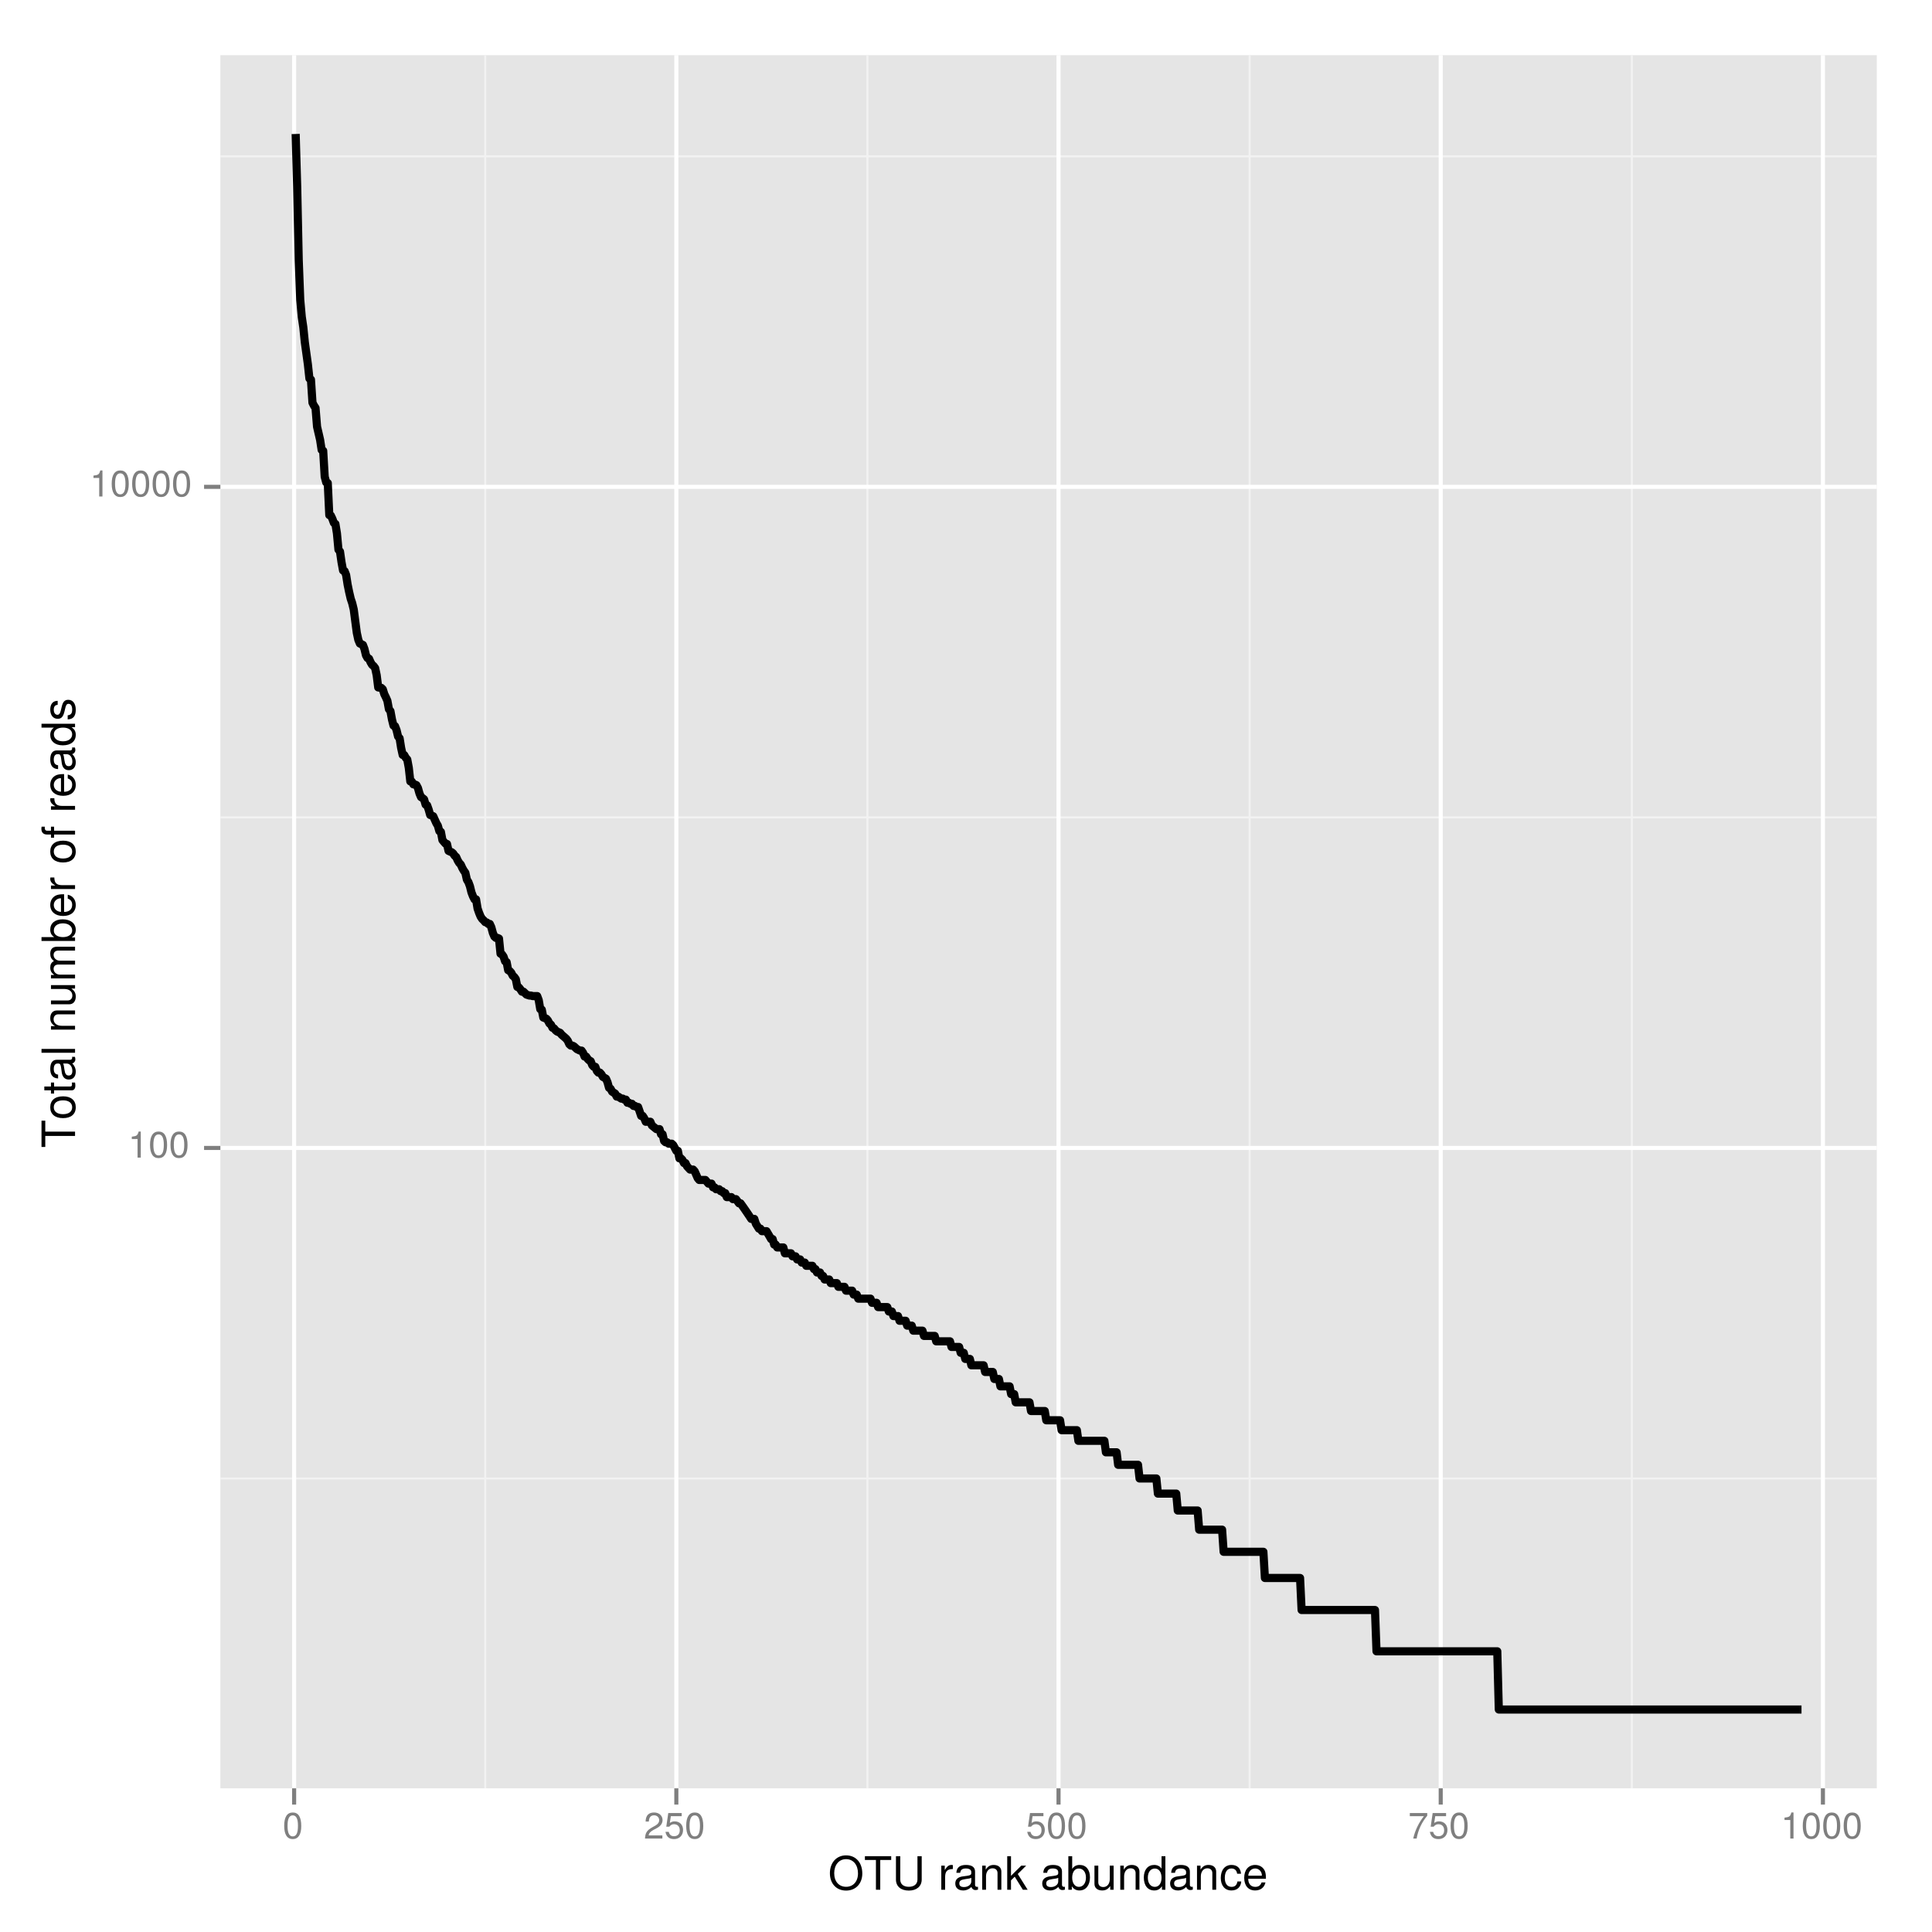 <?xml version="1.0" encoding="UTF-8"?>
<svg xmlns="http://www.w3.org/2000/svg" xmlns:xlink="http://www.w3.org/1999/xlink" width="504pt" height="504pt" viewBox="0 0 504 504" version="1.1">
<defs>
<g>
<symbol overflow="visible" id="glyph0-0">
<path style="stroke:none;" d=""/>
</symbol>
<symbol overflow="visible" id="glyph0-1">
<path style="stroke:none;" d="M 3.328 0 L 3.328 -6.797 L 2.766 -6.797 C 2.469 -5.75 2.281 -5.609 0.984 -5.453 L 0.984 -4.844 L 2.484 -4.844 L 2.484 0 Z "/>
</symbol>
<symbol overflow="visible" id="glyph0-2">
<path style="stroke:none;" d="M 4.859 -3.266 C 4.859 -5.625 4.109 -6.797 2.641 -6.797 C 1.172 -6.797 0.406 -5.609 0.406 -3.328 C 0.406 -1.031 1.188 0.141 2.641 0.141 C 4.078 0.141 4.859 -1.031 4.859 -3.266 Z M 4 -3.344 C 4 -1.422 3.562 -0.562 2.625 -0.562 C 1.734 -0.562 1.281 -1.453 1.281 -3.312 C 1.281 -5.188 1.734 -6.047 2.641 -6.047 C 3.547 -6.047 4 -5.172 4 -3.344 Z "/>
</symbol>
<symbol overflow="visible" id="glyph0-3">
<path style="stroke:none;" d="M 4.906 -4.812 C 4.906 -5.953 4.016 -6.797 2.719 -6.797 C 1.328 -6.797 0.531 -6.094 0.484 -4.438 L 1.328 -4.438 C 1.391 -5.578 1.859 -6.062 2.703 -6.062 C 3.469 -6.062 4.031 -5.516 4.031 -4.781 C 4.031 -4.25 3.719 -3.797 3.125 -3.438 L 2.234 -2.938 C 0.812 -2.141 0.406 -1.5 0.328 0 L 4.859 0 L 4.859 -0.828 L 1.281 -0.828 C 1.359 -1.391 1.672 -1.75 2.5 -2.234 L 3.469 -2.75 C 4.406 -3.266 4.906 -3.969 4.906 -4.812 Z "/>
</symbol>
<symbol overflow="visible" id="glyph0-4">
<path style="stroke:none;" d="M 4.922 -2.25 C 4.922 -3.594 4.031 -4.484 2.719 -4.484 C 2.25 -4.484 1.859 -4.359 1.469 -4.062 L 1.734 -5.828 L 4.562 -5.828 L 4.562 -6.656 L 1.062 -6.656 L 0.547 -3.094 L 1.328 -3.094 C 1.719 -3.562 2.047 -3.734 2.578 -3.734 C 3.484 -3.734 4.062 -3.141 4.062 -2.141 C 4.062 -1.156 3.484 -0.609 2.578 -0.609 C 1.828 -0.609 1.375 -0.984 1.188 -1.75 L 0.328 -1.75 C 0.609 -0.391 1.375 0.141 2.594 0.141 C 3.969 0.141 4.922 -0.812 4.922 -2.25 Z "/>
</symbol>
<symbol overflow="visible" id="glyph0-5">
<path style="stroke:none;" d="M 4.984 -5.953 L 4.984 -6.656 L 0.438 -6.656 L 0.438 -5.828 L 4.109 -5.828 C 2.766 -4.109 1.797 -2.125 1.328 0 L 2.219 0 C 2.594 -2.203 3.562 -4.25 4.984 -5.953 Z "/>
</symbol>
<symbol overflow="visible" id="glyph1-0">
<path style="stroke:none;" d=""/>
</symbol>
<symbol overflow="visible" id="glyph1-1">
<path style="stroke:none;" d="M 8.906 -4.234 C 8.906 -7.062 7.234 -8.969 4.672 -8.969 C 2.156 -8.969 0.453 -7.047 0.453 -4.312 C 0.453 -1.578 2.156 0.219 4.688 0.219 C 7.25 0.219 8.906 -1.672 8.906 -4.234 Z M 7.781 -4.266 C 7.781 -2.141 6.531 -0.766 4.688 -0.766 C 2.812 -0.766 1.578 -2.141 1.578 -4.312 C 1.578 -6.469 2.812 -7.984 4.672 -7.984 C 6.562 -7.984 7.781 -6.469 7.781 -4.266 Z "/>
</symbol>
<symbol overflow="visible" id="glyph1-2">
<path style="stroke:none;" d="M 7.109 -7.766 L 7.109 -8.75 L 0.25 -8.75 L 0.25 -7.766 L 3.125 -7.766 L 3.125 0 L 4.25 0 L 4.25 -7.766 Z "/>
</symbol>
<symbol overflow="visible" id="glyph1-3">
<path style="stroke:none;" d="M 7.734 -2.656 L 7.734 -8.75 L 6.625 -8.75 L 6.625 -2.656 C 6.625 -1.484 5.766 -0.766 4.375 -0.766 C 3.062 -0.766 2.141 -1.391 2.141 -2.656 L 2.141 -8.75 L 1.016 -8.75 L 1.016 -2.656 C 1.016 -0.891 2.297 0.219 4.375 0.219 C 6.422 0.219 7.734 -0.906 7.734 -2.656 Z "/>
</symbol>
<symbol overflow="visible" id="glyph1-4">
<path style="stroke:none;" d=""/>
</symbol>
<symbol overflow="visible" id="glyph1-5">
<path style="stroke:none;" d="M 3.859 -5.406 L 3.859 -6.438 C 3.688 -6.453 3.594 -6.469 3.469 -6.469 C 2.812 -6.469 2.328 -6.078 1.75 -5.141 L 1.75 -6.281 L 0.844 -6.281 L 0.844 0 L 1.844 0 L 1.844 -3.266 C 1.844 -4.688 2.297 -5.391 3.859 -5.406 Z "/>
</symbol>
<symbol overflow="visible" id="glyph1-6">
<path style="stroke:none;" d="M 6.422 -0.031 L 6.422 -0.781 C 6.312 -0.75 6.266 -0.75 6.203 -0.75 C 5.859 -0.75 5.656 -0.938 5.656 -1.25 L 5.656 -4.75 C 5.656 -5.875 4.844 -6.469 3.297 -6.469 C 1.781 -6.469 0.844 -5.875 0.781 -4.422 L 1.781 -4.422 C 1.875 -5.203 2.328 -5.547 3.266 -5.547 C 4.156 -5.547 4.672 -5.203 4.672 -4.609 L 4.672 -4.344 C 4.672 -3.922 4.422 -3.75 3.625 -3.641 C 2.203 -3.469 1.984 -3.422 1.609 -3.266 C 0.875 -2.969 0.5 -2.406 0.5 -1.625 C 0.5 -0.484 1.297 0.188 2.562 0.188 C 3.375 0.188 4.156 -0.156 4.703 -0.75 C 4.812 -0.266 5.25 0.078 5.734 0.078 C 5.938 0.078 6.094 0.062 6.422 -0.031 Z M 4.672 -2.172 C 4.672 -1.266 3.75 -0.703 2.781 -0.703 C 2 -0.703 1.547 -0.969 1.547 -1.656 C 1.547 -2.312 1.984 -2.609 3.062 -2.766 C 4.109 -2.906 4.328 -2.953 4.672 -3.109 Z "/>
</symbol>
<symbol overflow="visible" id="glyph1-7">
<path style="stroke:none;" d="M 5.844 0 L 5.844 -4.75 C 5.844 -5.797 5.062 -6.469 3.859 -6.469 C 2.922 -6.469 2.312 -6.109 1.766 -5.234 L 1.766 -6.281 L 0.844 -6.281 L 0.844 0 L 1.844 0 L 1.844 -3.469 C 1.844 -4.75 2.531 -5.594 3.547 -5.594 C 4.344 -5.594 4.844 -5.109 4.844 -4.359 L 4.844 0 Z "/>
</symbol>
<symbol overflow="visible" id="glyph1-8">
<path style="stroke:none;" d="M 6.031 0 L 3.453 -4.109 L 5.641 -6.281 L 4.359 -6.281 L 1.688 -3.625 L 1.688 -8.75 L 0.703 -8.75 L 0.703 0 L 1.688 0 L 1.688 -2.453 L 2.656 -3.406 L 4.781 0 Z "/>
</symbol>
<symbol overflow="visible" id="glyph1-9">
<path style="stroke:none;" d="M 6.281 -3.219 C 6.281 -5.25 5.25 -6.469 3.594 -6.469 C 2.719 -6.469 2.109 -6.141 1.641 -5.438 L 1.641 -8.75 L 0.641 -8.75 L 0.641 0 L 1.547 0 L 1.547 -0.906 C 2.031 -0.172 2.656 0.188 3.547 0.188 C 5.203 0.188 6.281 -1.172 6.281 -3.219 Z M 5.234 -3.156 C 5.234 -1.734 4.484 -0.75 3.391 -0.75 C 2.344 -0.75 1.641 -1.719 1.641 -3.141 C 1.641 -4.625 2.344 -5.578 3.391 -5.531 C 4.516 -5.531 5.234 -4.562 5.234 -3.156 Z "/>
</symbol>
<symbol overflow="visible" id="glyph1-10">
<path style="stroke:none;" d="M 5.781 0 L 5.781 -6.281 L 4.781 -6.281 L 4.781 -2.812 C 4.781 -1.531 4.109 -0.703 3.078 -0.703 C 2.281 -0.703 1.781 -1.172 1.781 -1.938 L 1.781 -6.281 L 0.781 -6.281 L 0.781 -1.531 C 0.781 -0.484 1.562 0.188 2.781 0.188 C 3.703 0.188 4.297 -0.141 4.891 -0.969 L 4.891 0 Z "/>
</symbol>
<symbol overflow="visible" id="glyph1-11">
<path style="stroke:none;" d="M 5.938 0 L 5.938 -8.75 L 4.938 -8.75 L 4.938 -5.5 C 4.531 -6.125 3.859 -6.469 3.016 -6.469 C 1.375 -6.469 0.312 -5.203 0.312 -3.203 C 0.312 -1.078 1.359 0.188 3.047 0.188 C 3.906 0.188 4.516 -0.141 5.047 -0.922 L 5.047 0 Z M 4.938 -3.125 C 4.938 -1.672 4.25 -0.75 3.188 -0.75 C 2.094 -0.75 1.359 -1.688 1.359 -3.141 C 1.359 -4.609 2.094 -5.531 3.188 -5.531 C 4.266 -5.531 4.938 -4.578 4.938 -3.125 Z "/>
</symbol>
<symbol overflow="visible" id="glyph1-12">
<path style="stroke:none;" d="M 5.719 -2.156 L 4.719 -2.156 C 4.547 -1.156 4.031 -0.75 3.188 -0.75 C 2.078 -0.75 1.422 -1.594 1.422 -3.078 C 1.422 -4.656 2.062 -5.547 3.156 -5.547 C 4 -5.547 4.531 -5.047 4.641 -4.172 L 5.656 -4.172 C 5.531 -5.719 4.578 -6.469 3.172 -6.469 C 1.469 -6.469 0.375 -5.172 0.375 -3.078 C 0.375 -1.062 1.453 0.188 3.156 0.188 C 4.656 0.188 5.609 -0.719 5.719 -2.156 Z "/>
</symbol>
<symbol overflow="visible" id="glyph1-13">
<path style="stroke:none;" d="M 6.156 -2.859 C 6.156 -3.766 6.078 -4.344 5.906 -4.812 C 5.5 -5.844 4.531 -6.469 3.359 -6.469 C 1.609 -6.469 0.484 -5.172 0.484 -3.109 C 0.484 -1.047 1.578 0.188 3.344 0.188 C 4.781 0.188 5.766 -0.641 6.031 -1.906 L 5.016 -1.906 C 4.734 -1.078 4.172 -0.75 3.375 -0.75 C 2.328 -0.75 1.547 -1.422 1.531 -2.859 Z M 5.094 -3.75 C 5.094 -3.75 5.094 -3.703 5.078 -3.672 L 1.547 -3.672 C 1.625 -4.781 2.344 -5.547 3.344 -5.547 C 4.328 -5.547 5.094 -4.734 5.094 -3.75 Z "/>
</symbol>
<symbol overflow="visible" id="glyph2-0">
<path style="stroke:none;" d=""/>
</symbol>
<symbol overflow="visible" id="glyph2-1">
<path style="stroke:none;" d="M -7.766 -7.109 L -8.75 -7.109 L -8.75 -0.25 L -7.766 -0.25 L -7.766 -3.125 L 0 -3.125 L 0 -4.25 L -7.766 -4.25 Z "/>
</symbol>
<symbol overflow="visible" id="glyph2-2">
<path style="stroke:none;" d="M -3.094 -6.125 C -5.266 -6.125 -6.469 -5.078 -6.469 -3.266 C -6.469 -1.5 -5.25 -0.438 -3.141 -0.438 C -1.031 -0.438 0.188 -1.484 0.188 -3.281 C 0.188 -5.047 -1.031 -6.125 -3.094 -6.125 Z M -3.109 -5.078 C -1.625 -5.078 -0.75 -4.375 -0.75 -3.281 C -0.75 -2.156 -1.625 -1.469 -3.141 -1.469 C -4.656 -1.469 -5.547 -2.156 -5.547 -3.281 C -5.547 -4.406 -4.672 -5.078 -3.109 -5.078 Z "/>
</symbol>
<symbol overflow="visible" id="glyph2-3">
<path style="stroke:none;" d="M 0 -3.047 L -0.844 -3.047 C -0.797 -2.922 -0.797 -2.766 -0.797 -2.562 C -0.797 -2.141 -0.906 -2.016 -1.359 -2.016 L -5.469 -2.016 L -5.469 -3.047 L -6.281 -3.047 L -6.281 -2.016 L -8.016 -2.016 L -8.016 -1.016 L -6.281 -1.016 L -6.281 -0.172 L -5.469 -0.172 L -5.469 -1.016 L -0.906 -1.016 C -0.281 -1.016 0.078 -1.453 0.078 -2.234 C 0.078 -2.469 0.062 -2.719 0 -3.047 Z "/>
</symbol>
<symbol overflow="visible" id="glyph2-4">
<path style="stroke:none;" d="M -0.031 -6.422 L -0.781 -6.422 C -0.75 -6.312 -0.75 -6.266 -0.75 -6.203 C -0.75 -5.859 -0.938 -5.656 -1.25 -5.656 L -4.75 -5.656 C -5.875 -5.656 -6.469 -4.844 -6.469 -3.297 C -6.469 -1.781 -5.875 -0.844 -4.422 -0.781 L -4.422 -1.781 C -5.203 -1.875 -5.547 -2.328 -5.547 -3.266 C -5.547 -4.156 -5.203 -4.672 -4.609 -4.672 L -4.344 -4.672 C -3.922 -4.672 -3.75 -4.422 -3.641 -3.625 C -3.469 -2.203 -3.422 -1.984 -3.266 -1.609 C -2.969 -0.875 -2.406 -0.5 -1.625 -0.5 C -0.484 -0.5 0.188 -1.297 0.188 -2.562 C 0.188 -3.375 -0.156 -4.156 -0.75 -4.703 C -0.266 -4.812 0.078 -5.25 0.078 -5.734 C 0.078 -5.938 0.062 -6.094 -0.031 -6.422 Z M -2.172 -4.672 C -1.266 -4.672 -0.703 -3.75 -0.703 -2.781 C -0.703 -2 -0.969 -1.547 -1.656 -1.547 C -2.312 -1.547 -2.609 -1.984 -2.766 -3.062 C -2.906 -4.109 -2.953 -4.328 -3.109 -4.672 Z "/>
</symbol>
<symbol overflow="visible" id="glyph2-5">
<path style="stroke:none;" d="M 0 -1.812 L -8.75 -1.812 L -8.75 -0.812 L 0 -0.812 Z "/>
</symbol>
<symbol overflow="visible" id="glyph2-6">
<path style="stroke:none;" d=""/>
</symbol>
<symbol overflow="visible" id="glyph2-7">
<path style="stroke:none;" d="M 0 -5.844 L -4.75 -5.844 C -5.797 -5.844 -6.469 -5.062 -6.469 -3.859 C -6.469 -2.922 -6.109 -2.312 -5.234 -1.766 L -6.281 -1.766 L -6.281 -0.844 L 0 -0.844 L 0 -1.844 L -3.469 -1.844 C -4.75 -1.844 -5.594 -2.531 -5.594 -3.547 C -5.594 -4.344 -5.109 -4.844 -4.359 -4.844 L 0 -4.844 Z "/>
</symbol>
<symbol overflow="visible" id="glyph2-8">
<path style="stroke:none;" d="M 0 -5.781 L -6.281 -5.781 L -6.281 -4.781 L -2.812 -4.781 C -1.531 -4.781 -0.703 -4.109 -0.703 -3.078 C -0.703 -2.281 -1.172 -1.781 -1.938 -1.781 L -6.281 -1.781 L -6.281 -0.781 L -1.531 -0.781 C -0.484 -0.781 0.188 -1.562 0.188 -2.781 C 0.188 -3.703 -0.141 -4.297 -0.969 -4.891 L 0 -4.891 Z "/>
</symbol>
<symbol overflow="visible" id="glyph2-9">
<path style="stroke:none;" d="M 0 -9.125 L -4.719 -9.125 C -5.844 -9.125 -6.469 -8.5 -6.469 -7.312 C -6.469 -6.484 -6.219 -5.969 -5.516 -5.391 C -6.188 -5.016 -6.469 -4.516 -6.469 -3.703 C -6.469 -2.859 -6.156 -2.297 -5.406 -1.766 L -6.281 -1.766 L -6.281 -0.859 L 0 -0.859 L 0 -1.844 L -3.953 -1.844 C -4.859 -1.844 -5.594 -2.516 -5.594 -3.328 C -5.594 -4.062 -5.141 -4.484 -4.328 -4.484 L 0 -4.484 L 0 -5.484 L -3.953 -5.484 C -4.859 -5.484 -5.594 -6.156 -5.594 -6.969 C -5.594 -7.703 -5.125 -8.125 -4.328 -8.125 L 0 -8.125 Z "/>
</symbol>
<symbol overflow="visible" id="glyph2-10">
<path style="stroke:none;" d="M -3.219 -6.281 C -5.25 -6.281 -6.469 -5.25 -6.469 -3.594 C -6.469 -2.719 -6.141 -2.109 -5.438 -1.641 L -8.75 -1.641 L -8.75 -0.641 L 0 -0.641 L 0 -1.547 L -0.906 -1.547 C -0.172 -2.031 0.188 -2.656 0.188 -3.547 C 0.188 -5.203 -1.172 -6.281 -3.219 -6.281 Z M -3.156 -5.234 C -1.734 -5.234 -0.75 -4.484 -0.75 -3.391 C -0.75 -2.344 -1.719 -1.641 -3.141 -1.641 C -4.625 -1.641 -5.578 -2.344 -5.531 -3.391 C -5.531 -4.516 -4.562 -5.234 -3.156 -5.234 Z "/>
</symbol>
<symbol overflow="visible" id="glyph2-11">
<path style="stroke:none;" d="M -2.859 -6.156 C -3.766 -6.156 -4.344 -6.078 -4.812 -5.906 C -5.844 -5.5 -6.469 -4.531 -6.469 -3.359 C -6.469 -1.609 -5.172 -0.484 -3.109 -0.484 C -1.047 -0.484 0.188 -1.578 0.188 -3.344 C 0.188 -4.781 -0.641 -5.766 -1.906 -6.031 L -1.906 -5.016 C -1.078 -4.734 -0.75 -4.172 -0.75 -3.375 C -0.75 -2.328 -1.422 -1.547 -2.859 -1.531 Z M -3.75 -5.094 C -3.75 -5.094 -3.703 -5.094 -3.672 -5.078 L -3.672 -1.547 C -4.781 -1.625 -5.547 -2.344 -5.547 -3.344 C -5.547 -4.328 -4.734 -5.094 -3.75 -5.094 Z "/>
</symbol>
<symbol overflow="visible" id="glyph2-12">
<path style="stroke:none;" d="M -5.406 -3.859 L -6.438 -3.859 C -6.453 -3.688 -6.469 -3.594 -6.469 -3.469 C -6.469 -2.812 -6.078 -2.328 -5.141 -1.75 L -6.281 -1.75 L -6.281 -0.844 L 0 -0.844 L 0 -1.844 L -3.266 -1.844 C -4.688 -1.844 -5.391 -2.297 -5.406 -3.859 Z "/>
</symbol>
<symbol overflow="visible" id="glyph2-13">
<path style="stroke:none;" d="M -5.469 -3.094 L -6.281 -3.094 L -6.281 -2.047 L -7.266 -2.047 C -7.688 -2.047 -7.906 -2.297 -7.906 -2.75 C -7.906 -2.828 -7.906 -2.875 -7.891 -3.094 L -8.719 -3.094 C -8.766 -2.875 -8.781 -2.734 -8.781 -2.531 C -8.781 -1.609 -8.25 -1.062 -7.359 -1.062 L -6.281 -1.062 L -6.281 -0.219 L -5.469 -0.219 L -5.469 -1.062 L 0 -1.062 L 0 -2.047 L -5.469 -2.047 Z "/>
</symbol>
<symbol overflow="visible" id="glyph2-14">
<path style="stroke:none;" d="M 0 -5.938 L -8.75 -5.938 L -8.75 -4.938 L -5.5 -4.938 C -6.125 -4.531 -6.469 -3.859 -6.469 -3.016 C -6.469 -1.375 -5.203 -0.312 -3.203 -0.312 C -1.078 -0.312 0.188 -1.359 0.188 -3.047 C 0.188 -3.906 -0.141 -4.516 -0.922 -5.047 L 0 -5.047 Z M -3.125 -4.938 C -1.672 -4.938 -0.75 -4.25 -0.75 -3.188 C -0.75 -2.094 -1.688 -1.359 -3.141 -1.359 C -4.609 -1.359 -5.531 -2.094 -5.531 -3.188 C -5.531 -4.266 -4.578 -4.938 -3.125 -4.938 Z "/>
</symbol>
<symbol overflow="visible" id="glyph2-15">
<path style="stroke:none;" d="M -1.766 -5.516 C -2.703 -5.516 -3.172 -4.984 -3.469 -3.734 L -3.703 -2.766 C -3.891 -1.953 -4.156 -1.609 -4.594 -1.609 C -5.172 -1.609 -5.547 -2.125 -5.547 -2.938 C -5.547 -3.75 -5.203 -4.172 -4.531 -4.203 L -4.531 -5.25 C -5.766 -5.25 -6.469 -4.422 -6.469 -2.969 C -6.469 -1.516 -5.719 -0.562 -4.547 -0.562 C -3.562 -0.562 -3.094 -1.062 -2.734 -2.562 L -2.516 -3.484 C -2.344 -4.188 -2.141 -4.469 -1.688 -4.469 C -1.094 -4.469 -0.75 -3.875 -0.75 -3 C -0.75 -2.094 -0.953 -1.594 -1.922 -1.469 L -1.922 -0.406 C -0.469 -0.453 0.188 -1.266 0.188 -2.922 C 0.188 -4.5 -0.547 -5.516 -1.766 -5.516 Z "/>
</symbol>
</g>
<clipPath id="clip1">
  <path d="M 57.488 14.398 L 490 14.398 L 490 467 L 57.488 467 Z "/>
</clipPath>
<clipPath id="clip2">
  <path d="M 57.488 385 L 490 385 L 490 386 L 57.488 386 Z "/>
</clipPath>
<clipPath id="clip3">
  <path d="M 57.488 212 L 490 212 L 490 214 L 57.488 214 Z "/>
</clipPath>
<clipPath id="clip4">
  <path d="M 57.488 40 L 490 40 L 490 42 L 57.488 42 Z "/>
</clipPath>
<clipPath id="clip5">
  <path d="M 126 14.398 L 127 14.398 L 127 467 L 126 467 Z "/>
</clipPath>
<clipPath id="clip6">
  <path d="M 226 14.398 L 227 14.398 L 227 467 L 226 467 Z "/>
</clipPath>
<clipPath id="clip7">
  <path d="M 325 14.398 L 327 14.398 L 327 467 L 325 467 Z "/>
</clipPath>
<clipPath id="clip8">
  <path d="M 425 14.398 L 426 14.398 L 426 467 L 425 467 Z "/>
</clipPath>
<clipPath id="clip9">
  <path d="M 57.488 298 L 490.602 298 L 490.602 300 L 57.488 300 Z "/>
</clipPath>
<clipPath id="clip10">
  <path d="M 57.488 126 L 490.602 126 L 490.602 128 L 57.488 128 Z "/>
</clipPath>
<clipPath id="clip11">
  <path d="M 76 14.398 L 78 14.398 L 78 467.512 L 76 467.512 Z "/>
</clipPath>
<clipPath id="clip12">
  <path d="M 175 14.398 L 177 14.398 L 177 467.512 L 175 467.512 Z "/>
</clipPath>
<clipPath id="clip13">
  <path d="M 275 14.398 L 277 14.398 L 277 467.512 L 275 467.512 Z "/>
</clipPath>
<clipPath id="clip14">
  <path d="M 375 14.398 L 377 14.398 L 377 467.512 L 375 467.512 Z "/>
</clipPath>
<clipPath id="clip15">
  <path d="M 475 14.398 L 477 14.398 L 477 467.512 L 475 467.512 Z "/>
</clipPath>
</defs>
<g id="surface224">
<rect x="0" y="0" width="504" height="504" style="fill:rgb(100%,100%,100%);fill-opacity:1;stroke:none;"/>
<rect x="0" y="0" width="504" height="504" style="fill:rgb(100%,100%,100%);fill-opacity:1;stroke:none;"/>
<path style="fill:none;stroke-width:1.063;stroke-linecap:round;stroke-linejoin:round;stroke:rgb(100%,100%,100%);stroke-opacity:1;stroke-miterlimit:10;" d="M 0 504 L 504 504 L 504 0 L 0 0 Z "/>
<g clip-path="url(#clip1)" clip-rule="nonzero">
<path style=" stroke:none;fill-rule:nonzero;fill:rgb(89.804%,89.804%,89.804%);fill-opacity:1;" d="M 57.488 466.512 L 489.602 466.512 L 489.602 14.398 L 57.488 14.398 Z "/>
</g>
<g clip-path="url(#clip2)" clip-rule="nonzero">
<path style="fill:none;stroke-width:0.531;stroke-linecap:butt;stroke-linejoin:round;stroke:rgb(94.902%,94.902%,94.902%);stroke-opacity:1;stroke-miterlimit:10;" d="M 57.488 385.691 L 489.602 385.691 "/>
</g>
<g clip-path="url(#clip3)" clip-rule="nonzero">
<path style="fill:none;stroke-width:0.531;stroke-linecap:butt;stroke-linejoin:round;stroke:rgb(94.902%,94.902%,94.902%);stroke-opacity:1;stroke-miterlimit:10;" d="M 57.488 213.234 L 489.602 213.234 "/>
</g>
<g clip-path="url(#clip4)" clip-rule="nonzero">
<path style="fill:none;stroke-width:0.531;stroke-linecap:butt;stroke-linejoin:round;stroke:rgb(94.902%,94.902%,94.902%);stroke-opacity:1;stroke-miterlimit:10;" d="M 57.488 40.777 L 489.602 40.777 "/>
</g>
<g clip-path="url(#clip5)" clip-rule="nonzero">
<path style="fill:none;stroke-width:0.531;stroke-linecap:butt;stroke-linejoin:round;stroke:rgb(94.902%,94.902%,94.902%);stroke-opacity:1;stroke-miterlimit:10;" d="M 126.582 466.512 L 126.582 14.398 "/>
</g>
<g clip-path="url(#clip6)" clip-rule="nonzero">
<path style="fill:none;stroke-width:0.531;stroke-linecap:butt;stroke-linejoin:round;stroke:rgb(94.902%,94.902%,94.902%);stroke-opacity:1;stroke-miterlimit:10;" d="M 226.285 466.512 L 226.285 14.398 "/>
</g>
<g clip-path="url(#clip7)" clip-rule="nonzero">
<path style="fill:none;stroke-width:0.531;stroke-linecap:butt;stroke-linejoin:round;stroke:rgb(94.902%,94.902%,94.902%);stroke-opacity:1;stroke-miterlimit:10;" d="M 325.988 466.512 L 325.988 14.398 "/>
</g>
<g clip-path="url(#clip8)" clip-rule="nonzero">
<path style="fill:none;stroke-width:0.531;stroke-linecap:butt;stroke-linejoin:round;stroke:rgb(94.902%,94.902%,94.902%);stroke-opacity:1;stroke-miterlimit:10;" d="M 425.691 466.512 L 425.691 14.398 "/>
</g>
<g clip-path="url(#clip9)" clip-rule="nonzero">
<path style="fill:none;stroke-width:1.063;stroke-linecap:butt;stroke-linejoin:round;stroke:rgb(100%,100%,100%);stroke-opacity:1;stroke-miterlimit:10;" d="M 57.488 299.461 L 489.602 299.461 "/>
</g>
<g clip-path="url(#clip10)" clip-rule="nonzero">
<path style="fill:none;stroke-width:1.063;stroke-linecap:butt;stroke-linejoin:round;stroke:rgb(100%,100%,100%);stroke-opacity:1;stroke-miterlimit:10;" d="M 57.488 127.004 L 489.602 127.004 "/>
</g>
<g clip-path="url(#clip11)" clip-rule="nonzero">
<path style="fill:none;stroke-width:1.063;stroke-linecap:butt;stroke-linejoin:round;stroke:rgb(100%,100%,100%);stroke-opacity:1;stroke-miterlimit:10;" d="M 76.73 466.512 L 76.73 14.398 "/>
</g>
<g clip-path="url(#clip12)" clip-rule="nonzero">
<path style="fill:none;stroke-width:1.063;stroke-linecap:butt;stroke-linejoin:round;stroke:rgb(100%,100%,100%);stroke-opacity:1;stroke-miterlimit:10;" d="M 176.434 466.512 L 176.434 14.398 "/>
</g>
<g clip-path="url(#clip13)" clip-rule="nonzero">
<path style="fill:none;stroke-width:1.063;stroke-linecap:butt;stroke-linejoin:round;stroke:rgb(100%,100%,100%);stroke-opacity:1;stroke-miterlimit:10;" d="M 276.137 466.512 L 276.137 14.398 "/>
</g>
<g clip-path="url(#clip14)" clip-rule="nonzero">
<path style="fill:none;stroke-width:1.063;stroke-linecap:butt;stroke-linejoin:round;stroke:rgb(100%,100%,100%);stroke-opacity:1;stroke-miterlimit:10;" d="M 375.84 466.512 L 375.84 14.398 "/>
</g>
<g clip-path="url(#clip15)" clip-rule="nonzero">
<path style="fill:none;stroke-width:1.063;stroke-linecap:butt;stroke-linejoin:round;stroke:rgb(100%,100%,100%);stroke-opacity:1;stroke-miterlimit:10;" d="M 475.543 466.512 L 475.543 14.398 "/>
</g>
<path style="fill:none;stroke-width:2.126;stroke-linecap:butt;stroke-linejoin:round;stroke:rgb(0%,0%,0%);stroke-opacity:1;stroke-miterlimit:1;" d="M 77.129 34.949 L 77.527 48.715 L 77.926 67.82 L 78.324 78.23 L 78.723 82.668 L 79.121 85.359 L 79.52 89.293 L 79.918 92.156 L 80.32 95.07 L 80.719 98.746 L 81.117 99.016 L 81.516 105.047 L 81.914 105.836 L 82.312 106.418 L 82.711 111.32 L 83.109 113.031 L 83.508 114.758 L 83.906 117.367 L 84.309 117.59 L 84.707 124.375 L 85.105 125.855 L 85.504 126.012 L 85.902 134.371 L 86.301 134.488 L 86.699 135.32 L 87.098 136.406 L 87.496 136.672 L 87.895 139.121 L 88.293 143.387 L 88.695 143.883 L 89.094 146.668 L 89.492 148.824 L 89.891 148.98 L 90.289 149.984 L 90.688 152.523 L 91.086 154.461 L 91.484 156.168 L 91.883 157.359 L 92.281 159.004 L 92.684 162.086 L 93.082 165.098 L 93.48 166.922 L 93.879 167.871 L 94.277 168.059 L 94.676 168.238 L 95.074 169.289 L 95.473 170.949 L 95.871 171.656 L 96.27 171.832 L 96.672 172.758 L 97.07 173.426 L 97.469 173.75 L 97.867 174.289 L 98.266 176.148 L 98.664 179.328 L 99.062 179.402 L 99.461 179.434 L 99.859 179.812 L 100.258 181.094 L 100.656 181.895 L 101.059 182.816 L 101.457 185.004 L 101.855 185.504 L 102.254 187.691 L 102.652 189.277 L 103.051 189.434 L 103.449 190.461 L 103.848 192.129 L 104.246 192.598 L 104.645 195.121 L 105.047 196.941 L 105.445 196.965 L 105.844 197.676 L 106.242 198.125 L 106.641 200.285 L 107.039 203.844 L 107.438 203.902 L 107.836 204.609 L 108.234 204.637 L 108.633 204.816 L 109.031 205.574 L 109.434 207.004 L 109.832 207.934 L 110.23 208.195 L 110.629 208.523 L 111.027 209.902 L 111.426 210.074 L 111.824 211.191 L 112.223 212.602 L 112.621 212.75 L 113.02 212.934 L 113.422 213.836 L 113.82 214.723 L 114.219 215.391 L 114.617 216.805 L 115.016 217.012 L 115.414 219.145 L 115.812 219.629 L 116.211 220.078 L 116.609 220.168 L 117.008 221.965 L 117.406 222.156 L 117.809 222.301 L 118.207 222.633 L 118.605 223.215 L 119.004 223.559 L 119.402 224.461 L 119.801 225.121 L 120.199 225.535 L 120.598 226.43 L 120.996 227.129 L 121.395 227.676 L 121.797 229.48 L 122.195 230.121 L 122.594 231.195 L 122.992 232.805 L 123.391 233.828 L 123.789 234.613 L 124.188 234.613 L 124.586 237.008 L 124.984 238.156 L 125.383 239.117 L 125.785 239.719 L 126.184 240.102 L 126.582 240.562 L 126.98 240.641 L 127.379 241.031 L 127.777 241.031 L 128.176 241.91 L 128.574 243.387 L 128.973 244.32 L 129.371 244.664 L 129.77 244.664 L 130.172 244.84 L 130.57 248.785 L 130.969 248.98 L 131.367 249.566 L 131.766 250.773 L 132.164 250.977 L 132.562 253.086 L 132.961 253.305 L 133.359 253.742 L 133.758 254.523 L 134.16 254.863 L 134.559 255.438 L 134.957 257.457 L 135.355 257.578 L 135.754 258.07 L 136.152 258.695 L 136.551 258.695 L 137.348 259.461 L 138.145 259.719 L 138.547 259.719 L 138.945 259.848 L 140.141 259.848 L 140.539 260.906 L 140.938 263.25 L 141.336 263.395 L 141.734 265.449 L 142.133 265.602 L 142.535 265.754 L 142.934 266.211 L 143.332 266.992 L 143.73 267.309 L 144.129 268.109 L 144.527 268.27 L 144.926 268.762 L 145.324 269.094 L 146.121 269.43 L 146.523 269.938 L 146.922 270.277 L 147.32 270.621 L 147.719 270.973 L 148.117 271.5 L 148.516 272.398 L 148.914 272.762 L 149.312 272.762 L 149.711 272.949 L 150.109 273.316 L 150.508 273.691 L 150.91 273.883 L 151.309 274.07 L 151.707 274.07 L 152.105 274.645 L 152.504 275.625 L 152.902 275.625 L 153.301 276.223 L 153.699 276.629 L 154.098 276.832 L 154.496 277.867 L 154.898 278.293 L 155.297 278.293 L 155.695 279.371 L 156.094 279.812 L 156.492 279.812 L 156.891 280.258 L 157.289 280.938 L 157.688 281.164 L 158.086 281.395 L 158.484 282.332 L 158.883 283.781 L 159.285 284.031 L 159.684 284.781 L 160.48 285.289 L 160.879 286.066 L 161.277 286.066 L 161.676 286.332 L 162.074 286.594 L 162.473 286.594 L 162.871 286.863 L 163.273 286.863 L 163.672 287.672 L 164.07 287.672 L 164.469 287.949 L 164.867 287.949 L 165.266 288.504 L 165.664 288.504 L 166.062 288.781 L 166.461 288.781 L 166.859 289.926 L 167.258 291.105 L 167.66 291.105 L 168.059 291.711 L 168.457 292.633 L 169.652 292.633 L 170.051 293.582 L 171.246 294.555 L 172.047 294.555 L 172.445 295.895 L 172.844 295.895 L 173.242 297.637 L 173.641 297.992 L 174.039 297.992 L 174.438 298.355 L 175.234 298.355 L 175.637 298.723 L 176.035 299.461 L 176.434 300.219 L 176.832 300.219 L 177.23 302.18 L 177.629 302.18 L 178.027 302.586 L 178.426 303.406 L 178.824 303.406 L 179.223 304.25 L 179.621 304.676 L 180.023 305.109 L 180.82 305.109 L 181.219 305.547 L 181.617 306.441 L 182.016 307.355 L 182.414 307.82 L 184.012 307.82 L 184.41 308.289 L 184.809 308.766 L 185.605 308.766 L 186.004 309.738 L 186.402 309.738 L 186.801 310.234 L 187.598 310.234 L 187.996 310.738 L 188.398 310.738 L 188.797 311.246 L 189.195 311.246 L 189.594 312.289 L 190.789 312.289 L 191.188 312.82 L 191.984 312.82 L 192.387 313.359 L 192.785 313.906 L 193.184 313.906 L 193.582 314.461 L 193.98 315.023 L 194.379 315.594 L 194.777 316.176 L 195.176 316.766 L 195.574 317.363 L 195.973 317.973 L 196.773 317.973 L 197.172 319.223 L 197.57 319.863 L 197.969 320.512 L 198.367 320.512 L 198.766 321.176 L 199.961 321.176 L 200.359 321.852 L 200.762 322.539 L 201.16 323.238 L 201.559 323.238 L 201.957 324.68 L 202.355 324.68 L 202.754 325.422 L 204.348 325.422 L 204.75 326.949 L 206.344 326.949 L 206.742 327.738 L 207.539 327.738 L 207.938 328.543 L 208.734 328.543 L 209.137 329.367 L 209.934 329.367 L 210.332 330.207 L 211.926 330.207 L 212.324 331.066 L 212.723 331.066 L 213.125 331.949 L 213.922 331.949 L 214.32 332.852 L 214.719 332.852 L 215.117 333.777 L 216.312 333.777 L 216.711 334.723 L 218.309 334.723 L 218.707 335.695 L 220.301 335.695 L 220.699 336.695 L 222.297 336.695 L 222.695 337.723 L 223.492 337.723 L 223.891 338.777 L 227.082 338.777 L 227.48 339.863 L 228.676 339.863 L 229.074 340.98 L 231.469 340.98 L 231.867 342.133 L 232.664 342.133 L 233.062 343.32 L 234.262 343.32 L 234.66 344.551 L 236.254 344.551 L 236.652 345.82 L 237.848 345.82 L 238.25 347.133 L 240.641 347.133 L 241.039 348.496 L 243.832 348.496 L 244.23 349.91 L 247.82 349.91 L 248.219 351.379 L 250.211 351.379 L 250.613 352.906 L 251.41 352.906 L 251.809 354.5 L 253.004 354.5 L 253.402 356.164 L 256.594 356.164 L 256.992 357.906 L 258.988 357.906 L 259.387 359.734 L 260.582 359.734 L 260.98 361.656 L 263.375 361.656 L 263.773 363.68 L 264.57 363.68 L 264.969 365.82 L 268.559 365.82 L 268.957 368.09 L 272.547 368.09 L 272.945 370.508 L 276.535 370.508 L 276.934 373.09 L 280.922 373.09 L 281.32 375.867 L 288.102 375.867 L 288.5 378.863 L 291.289 378.863 L 291.688 382.121 L 296.875 382.121 L 297.273 385.691 L 301.66 385.691 L 302.059 389.637 L 306.844 389.637 L 307.242 394.047 L 312.426 394.047 L 312.828 399.047 L 318.809 399.047 L 319.207 404.82 L 329.578 404.82 L 329.977 411.648 L 339.148 411.648 L 339.547 420.004 L 358.691 420.004 L 359.09 430.777 L 390.594 430.777 L 390.992 445.961 L 469.957 445.961 "/>
<g style="fill:rgb(49.804%,49.804%,49.804%);fill-opacity:1;">
  <use xlink:href="#glyph0-1" x="33.398" y="301.98"/>
  <use xlink:href="#glyph0-2" x="38.732" y="301.98"/>
  <use xlink:href="#glyph0-2" x="44.066" y="301.98"/>
</g>
<g style="fill:rgb(49.804%,49.804%,49.804%);fill-opacity:1;">
  <use xlink:href="#glyph0-1" x="23.398" y="129.523"/>
  <use xlink:href="#glyph0-2" x="28.732" y="129.523"/>
  <use xlink:href="#glyph0-2" x="34.066" y="129.523"/>
  <use xlink:href="#glyph0-2" x="39.4" y="129.523"/>
  <use xlink:href="#glyph0-2" x="44.734" y="129.523"/>
</g>
<path style="fill:none;stroke-width:1.063;stroke-linecap:butt;stroke-linejoin:round;stroke:rgb(49.804%,49.804%,49.804%);stroke-opacity:1;stroke-miterlimit:10;" d="M 53.234 299.461 L 57.488 299.461 "/>
<path style="fill:none;stroke-width:1.063;stroke-linecap:butt;stroke-linejoin:round;stroke:rgb(49.804%,49.804%,49.804%);stroke-opacity:1;stroke-miterlimit:10;" d="M 53.234 127.004 L 57.488 127.004 "/>
<path style="fill:none;stroke-width:1.063;stroke-linecap:butt;stroke-linejoin:round;stroke:rgb(49.804%,49.804%,49.804%);stroke-opacity:1;stroke-miterlimit:10;" d="M 76.73 470.766 L 76.73 466.512 "/>
<path style="fill:none;stroke-width:1.063;stroke-linecap:butt;stroke-linejoin:round;stroke:rgb(49.804%,49.804%,49.804%);stroke-opacity:1;stroke-miterlimit:10;" d="M 176.434 470.766 L 176.434 466.512 "/>
<path style="fill:none;stroke-width:1.063;stroke-linecap:butt;stroke-linejoin:round;stroke:rgb(49.804%,49.804%,49.804%);stroke-opacity:1;stroke-miterlimit:10;" d="M 276.137 470.766 L 276.137 466.512 "/>
<path style="fill:none;stroke-width:1.063;stroke-linecap:butt;stroke-linejoin:round;stroke:rgb(49.804%,49.804%,49.804%);stroke-opacity:1;stroke-miterlimit:10;" d="M 375.84 470.766 L 375.84 466.512 "/>
<path style="fill:none;stroke-width:1.063;stroke-linecap:butt;stroke-linejoin:round;stroke:rgb(49.804%,49.804%,49.804%);stroke-opacity:1;stroke-miterlimit:10;" d="M 475.543 470.766 L 475.543 466.512 "/>
<g style="fill:rgb(49.804%,49.804%,49.804%);fill-opacity:1;">
  <use xlink:href="#glyph0-2" x="73.73" y="479.621"/>
</g>
<g style="fill:rgb(49.804%,49.804%,49.804%);fill-opacity:1;">
  <use xlink:href="#glyph0-3" x="167.934" y="479.621"/>
  <use xlink:href="#glyph0-4" x="173.268" y="479.621"/>
  <use xlink:href="#glyph0-2" x="178.602" y="479.621"/>
</g>
<g style="fill:rgb(49.804%,49.804%,49.804%);fill-opacity:1;">
  <use xlink:href="#glyph0-4" x="267.637" y="479.621"/>
  <use xlink:href="#glyph0-2" x="272.971" y="479.621"/>
  <use xlink:href="#glyph0-2" x="278.305" y="479.621"/>
</g>
<g style="fill:rgb(49.804%,49.804%,49.804%);fill-opacity:1;">
  <use xlink:href="#glyph0-5" x="367.34" y="479.621"/>
  <use xlink:href="#glyph0-4" x="372.674" y="479.621"/>
  <use xlink:href="#glyph0-2" x="378.008" y="479.621"/>
</g>
<g style="fill:rgb(49.804%,49.804%,49.804%);fill-opacity:1;">
  <use xlink:href="#glyph0-1" x="464.543" y="479.621"/>
  <use xlink:href="#glyph0-2" x="469.877" y="479.621"/>
  <use xlink:href="#glyph0-2" x="475.211" y="479.621"/>
  <use xlink:href="#glyph0-2" x="480.545" y="479.621"/>
</g>
<g style="fill:rgb(0%,0%,0%);fill-opacity:1;">
  <use xlink:href="#glyph1-1" x="216.043" y="492.976"/>
  <use xlink:href="#glyph1-2" x="225.379" y="492.976"/>
  <use xlink:href="#glyph1-3" x="232.711" y="492.976"/>
  <use xlink:href="#glyph1-4" x="241.375" y="492.976"/>
  <use xlink:href="#glyph1-5" x="244.711" y="492.976"/>
  <use xlink:href="#glyph1-6" x="248.707" y="492.976"/>
  <use xlink:href="#glyph1-7" x="255.379" y="492.976"/>
  <use xlink:href="#glyph1-8" x="262.051" y="492.976"/>
  <use xlink:href="#glyph1-4" x="268.051" y="492.976"/>
  <use xlink:href="#glyph1-6" x="271.387" y="492.976"/>
  <use xlink:href="#glyph1-9" x="278.059" y="492.976"/>
  <use xlink:href="#glyph1-10" x="284.73" y="492.976"/>
  <use xlink:href="#glyph1-7" x="291.402" y="492.976"/>
  <use xlink:href="#glyph1-11" x="298.074" y="492.976"/>
  <use xlink:href="#glyph1-6" x="304.746" y="492.976"/>
  <use xlink:href="#glyph1-7" x="311.418" y="492.976"/>
  <use xlink:href="#glyph1-12" x="318.09" y="492.976"/>
  <use xlink:href="#glyph1-13" x="324.09" y="492.976"/>
</g>
<g style="fill:rgb(0%,0%,0%);fill-opacity:1;">
  <use xlink:href="#glyph2-1" x="19.577" y="299.457"/>
  <use xlink:href="#glyph2-2" x="19.577" y="292.125"/>
  <use xlink:href="#glyph2-3" x="19.577" y="285.453"/>
  <use xlink:href="#glyph2-4" x="19.577" y="282.117"/>
  <use xlink:href="#glyph2-5" x="19.577" y="275.445"/>
  <use xlink:href="#glyph2-6" x="19.577" y="272.781"/>
  <use xlink:href="#glyph2-7" x="19.577" y="269.445"/>
  <use xlink:href="#glyph2-8" x="19.577" y="262.773"/>
  <use xlink:href="#glyph2-9" x="19.577" y="256.102"/>
  <use xlink:href="#glyph2-10" x="19.577" y="246.105"/>
  <use xlink:href="#glyph2-11" x="19.577" y="239.434"/>
  <use xlink:href="#glyph2-12" x="19.577" y="232.762"/>
  <use xlink:href="#glyph2-6" x="19.577" y="228.766"/>
  <use xlink:href="#glyph2-2" x="19.577" y="225.43"/>
  <use xlink:href="#glyph2-13" x="19.577" y="218.758"/>
  <use xlink:href="#glyph2-6" x="19.577" y="215.422"/>
  <use xlink:href="#glyph2-12" x="19.577" y="212.086"/>
  <use xlink:href="#glyph2-11" x="19.577" y="208.09"/>
  <use xlink:href="#glyph2-4" x="19.577" y="201.418"/>
  <use xlink:href="#glyph2-14" x="19.577" y="194.746"/>
  <use xlink:href="#glyph2-15" x="19.577" y="188.074"/>
</g>
</g>
</svg>
